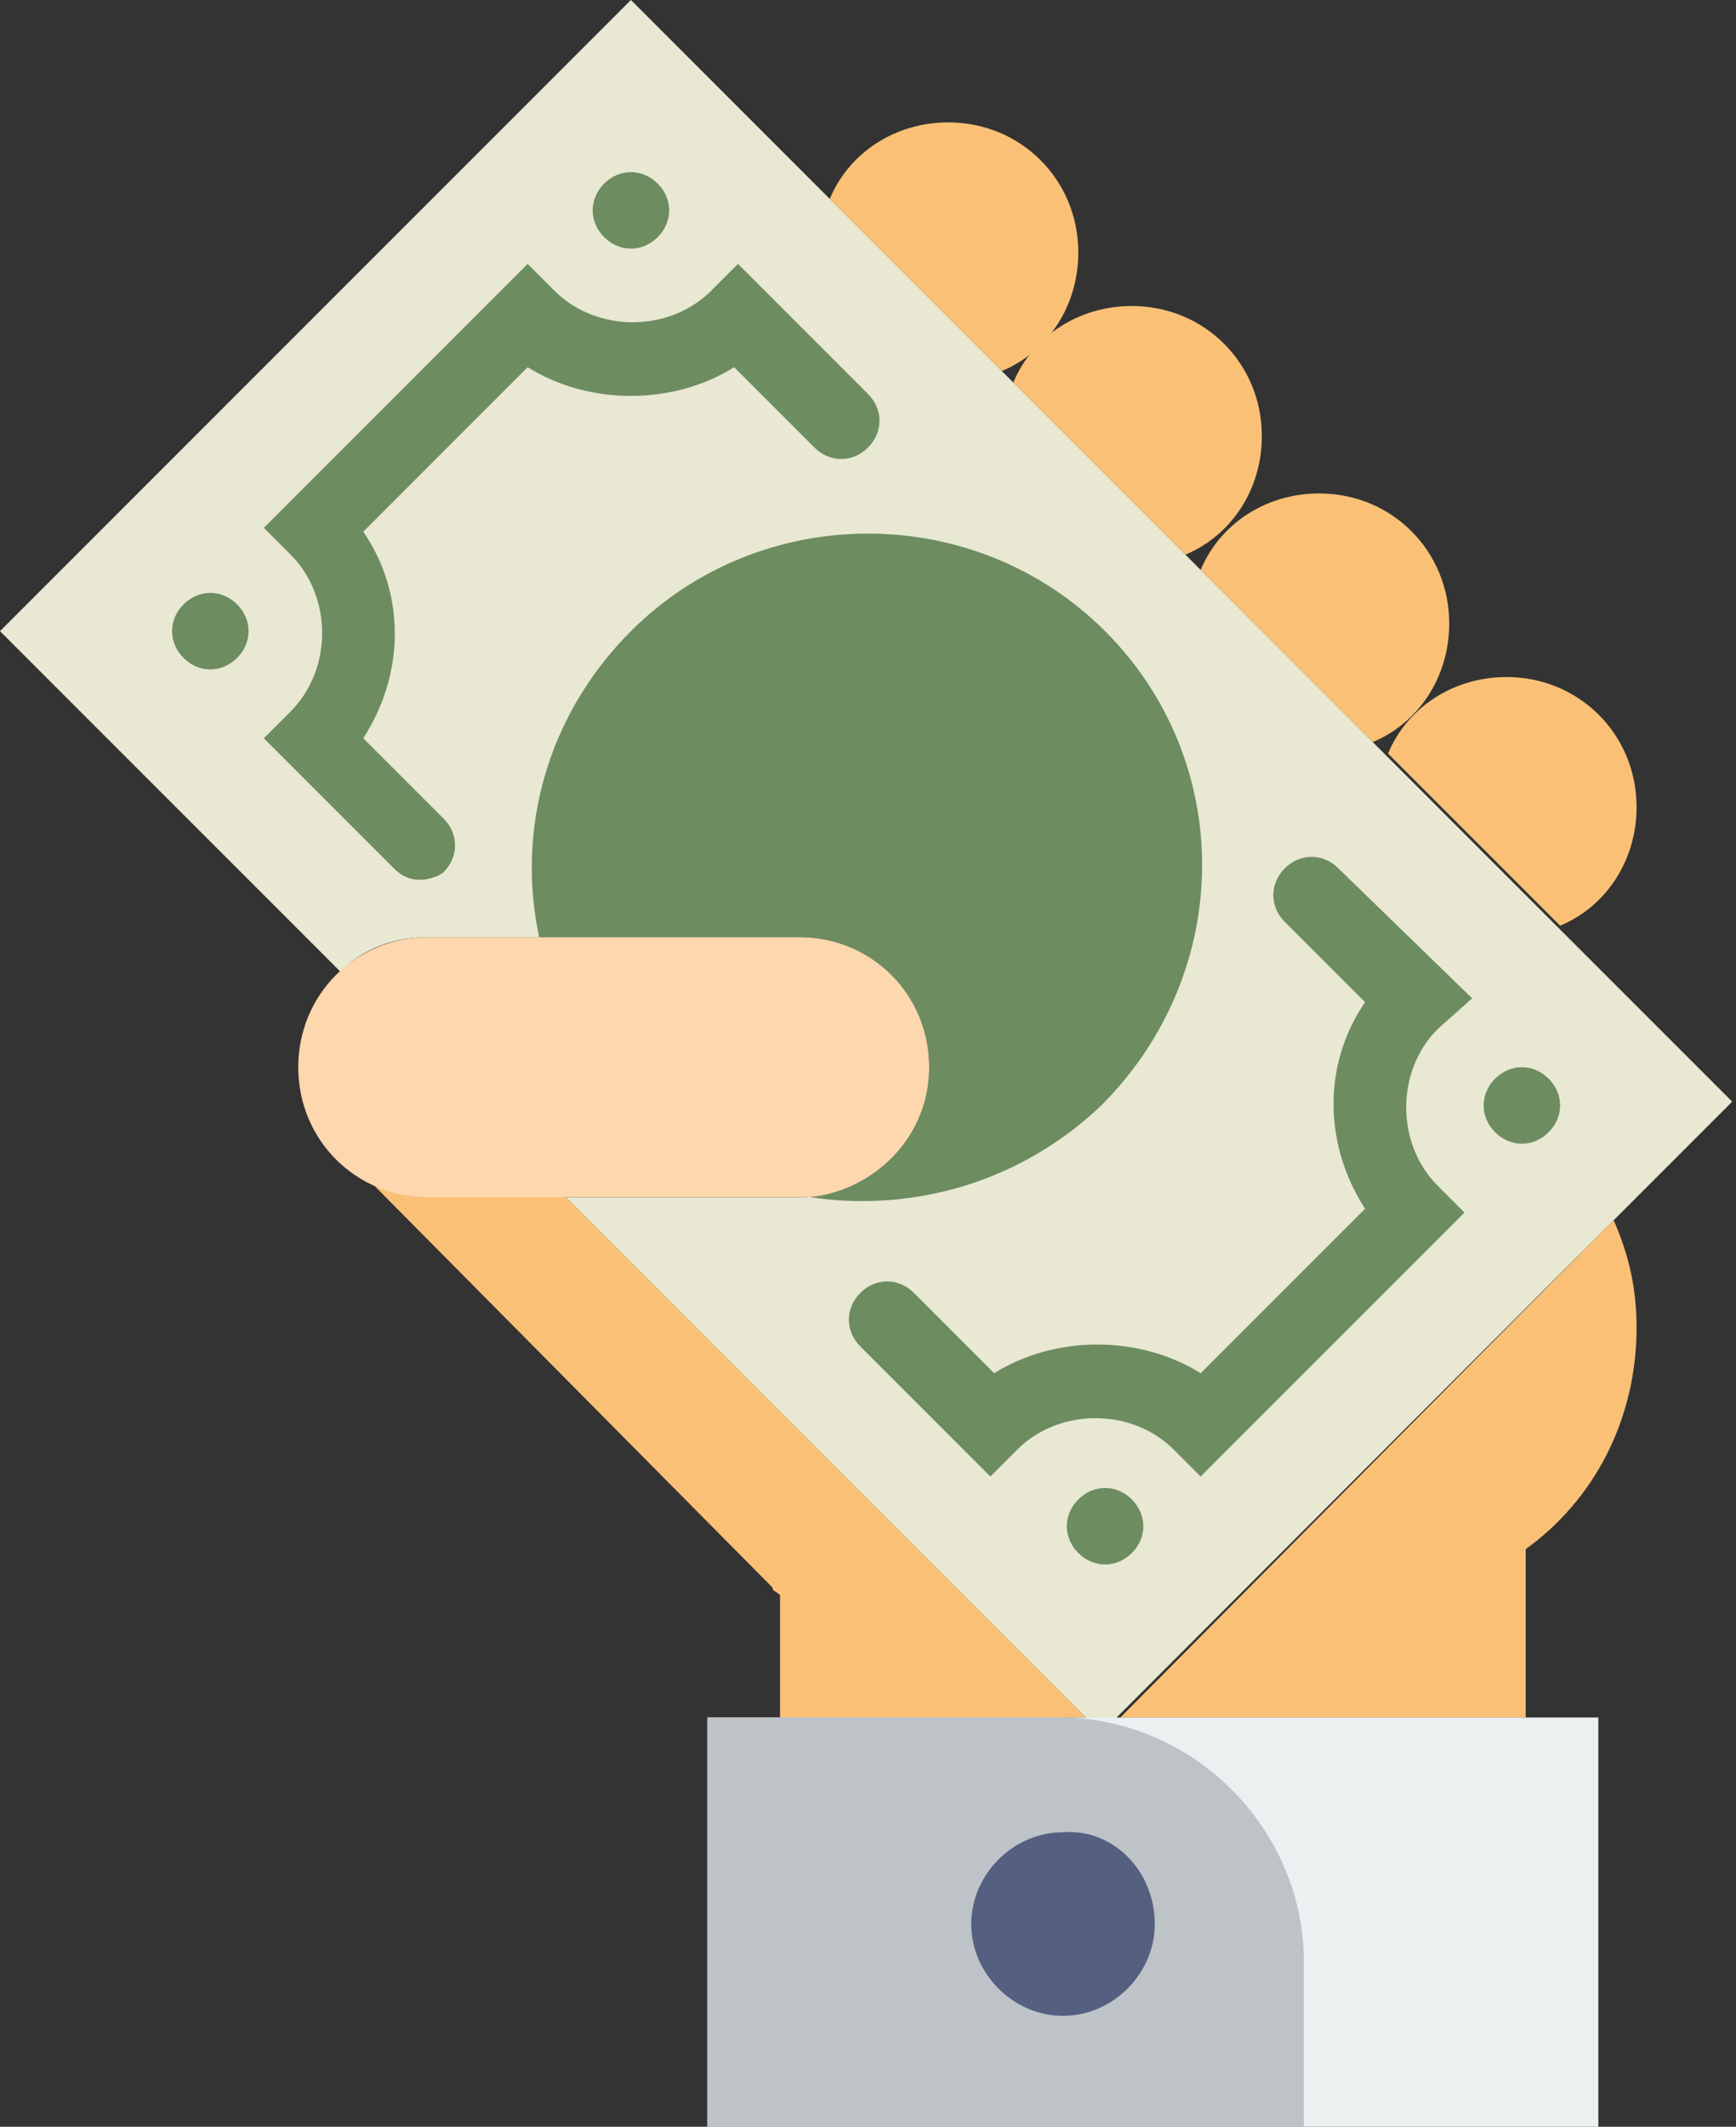 <svg version="1.1"
	 xmlns="http://www.w3.org/2000/svg" xmlns:xlink="http://www.w3.org/1999/xlink" xmlns:a="http://ns.adobe.com/AdobeSVGViewerExtensions/3.0/"
	 x="0px" y="0px" width="45.4px" height="55.6px" viewBox="0 0 45.4 55.6" style="enable-background:new 0 0 45.4 55.6;"
	 xml:space="preserve">
<rect x="0" y="0" width="45.4" height="55.6" fill="#333333" stroke="none"/>
<style type="text/css">
	.st0{fill:#FAC176;}
	.st1{fill:#E8E8D3;}
	.st2{fill:#ECF0F1;}
	.st3{fill:#BDC3C7;}
	.st4{fill:#556080;}
	.st5{fill:#FDD7AD;}
	.st6{fill:#6D8C60;}
</style>
<defs>
</defs>
<g>
	<path class="st0" d="M20.4,44.9v-3.2c-0.1-0.1-0.2-0.1-0.2-0.2L8.9,30.1c-0.6-0.5,0.9,0.5,1.5,0.2l4.4,1l13.6,13.6H20.4z
		 M29.3,44.9h10.6v-4.4c1.8-1.3,2.9-3.4,2.9-5.8c0-1-0.2-1.9-0.6-2.8L29.3,44.9z M29.3,44.9"/>
	<path class="st1" d="M16.5,0L0,16.5l8.9,8.9c0.6-0.6,1.4-0.9,2.3-0.9h9.7c1.9,0,3.4,1.5,3.4,3.4c0,1.9-1.5,3.4-3.4,3.4h-6.1l14,14
		l16.5-16.5L16.5,0z M16.5,0"/>
	<rect x="18.5" y="44.9" class="st2" width="23.3" height="10.7"/>
	<path class="st3" d="M34.1,55.6H18.5V44.9h9.2c3.5,0,6.4,2.9,6.4,6.4V55.6z M34.1,55.6"/>
	<path class="st4" d="M30.2,50.3c0,1.3-1.1,2.4-2.4,2.4c-1.3,0-2.4-1.1-2.4-2.4c0-1.3,1.1-2.4,2.4-2.4
		C29.1,47.8,30.2,48.9,30.2,50.3L30.2,50.3z M30.2,50.3"/>
	<path class="st0" d="M26.2,9.7c1.2-0.5,2-1.7,2-3.1c0-1.9-1.5-3.4-3.4-3.4c-1.4,0-2.6,0.8-3.1,2L26.2,9.7z M26.2,9.7"/>
	<path class="st0" d="M31,14.5c1.2-0.5,2-1.7,2-3.1c0-1.9-1.5-3.4-3.4-3.4c-1.4,0-2.6,0.8-3.1,2L31,14.5z M31,14.5"/>
	<path class="st0" d="M35.9,19.4c1.2-0.5,2-1.7,2-3.1c0-1.9-1.5-3.4-3.4-3.4c-1.4,0-2.6,0.8-3.1,2L35.9,19.4z M35.9,19.4"/>
	<path class="st0" d="M40.8,24.2c1.2-0.5,2-1.7,2-3.1c0-1.9-1.5-3.4-3.4-3.4c-1.4,0-2.6,0.8-3.1,2L40.8,24.2z M40.8,24.2"/>
	<path class="st5" d="M20.9,31.3h-9.7c-1.9,0-3.4-1.5-3.4-3.4c0-1.9,1.5-3.4,3.4-3.4h9.7c1.9,0,3.4,1.5,3.4,3.4
		C24.3,29.8,22.8,31.3,20.9,31.3L20.9,31.3z M20.9,31.3"/>
	<path class="st6" d="M22.7,11.7c-0.4,0.4-1,0.4-1.4,0l-2.1-2.1c-1.6,1-3.8,1-5.4,0l-4.3,4.3c1.1,1.6,1.1,3.7,0,5.4l2.1,2.1
		c0.4,0.4,0.4,1,0,1.4C11.5,22.9,11.2,23,11,23c-0.3,0-0.5-0.1-0.7-0.3l-3.4-3.4l0.7-0.7c1.1-1.1,1.1-3,0-4.1l-0.7-0.7l6.9-6.9
		l0.7,0.7c1.1,1.1,3,1.1,4.1,0l0.7-0.7l3.4,3.4C23.1,10.7,23.1,11.3,22.7,11.7L22.7,11.7z M38.5,26.1L35,22.7c-0.4-0.4-1-0.4-1.4,0
		c-0.4,0.4-0.4,1,0,1.4l2.1,2.1c-1.1,1.6-1.1,3.7,0,5.4l-4.3,4.3c-1.6-1-3.8-1-5.4,0l-2.1-2.1c-0.4-0.4-1-0.4-1.4,0
		c-0.4,0.4-0.4,1,0,1.4l3.4,3.4l0.7-0.7c1.1-1.1,3-1.1,4.1,0l0.7,0.7l6.9-6.9l-0.7-0.7c-1.1-1.1-1.1-3,0-4.1L38.5,26.1z M40.5,28.2
		c-0.4-0.4-1-0.4-1.4,0c-0.4,0.4-0.4,1,0,1.4c0.4,0.4,1,0.4,1.4,0C40.9,29.2,40.9,28.6,40.5,28.2L40.5,28.2z M28.2,39.2
		c-0.4,0.4-0.4,1,0,1.4c0.4,0.4,1,0.4,1.4,0c0.4-0.4,0.4-1,0-1.4C29.2,38.8,28.6,38.8,28.2,39.2L28.2,39.2z M17.2,6.2
		c0.4-0.4,0.4-1,0-1.4c-0.4-0.4-1-0.4-1.4,0c-0.4,0.4-0.4,1,0,1.4C16.2,6.6,16.8,6.6,17.2,6.2L17.2,6.2z M4.8,15.8
		c-0.4,0.4-0.4,1,0,1.4c0.4,0.4,1,0.4,1.4,0c0.4-0.4,0.4-1,0-1.4C5.8,15.4,5.2,15.4,4.8,15.8L4.8,15.8z M4.8,15.8"/>
	<path class="st6" d="M28.9,16.5c-3.4-3.4-9-3.4-12.4,0c-2.2,2.2-3,5.2-2.4,8h6.8c1.9,0,3.4,1.5,3.4,3.4c0,1.8-1.4,3.2-3.1,3.4
		c2.7,0.4,5.5-0.4,7.6-2.4C32.3,25.4,32.3,19.9,28.9,16.5L28.9,16.5z M28.9,16.5"/>
</g>
</svg>
